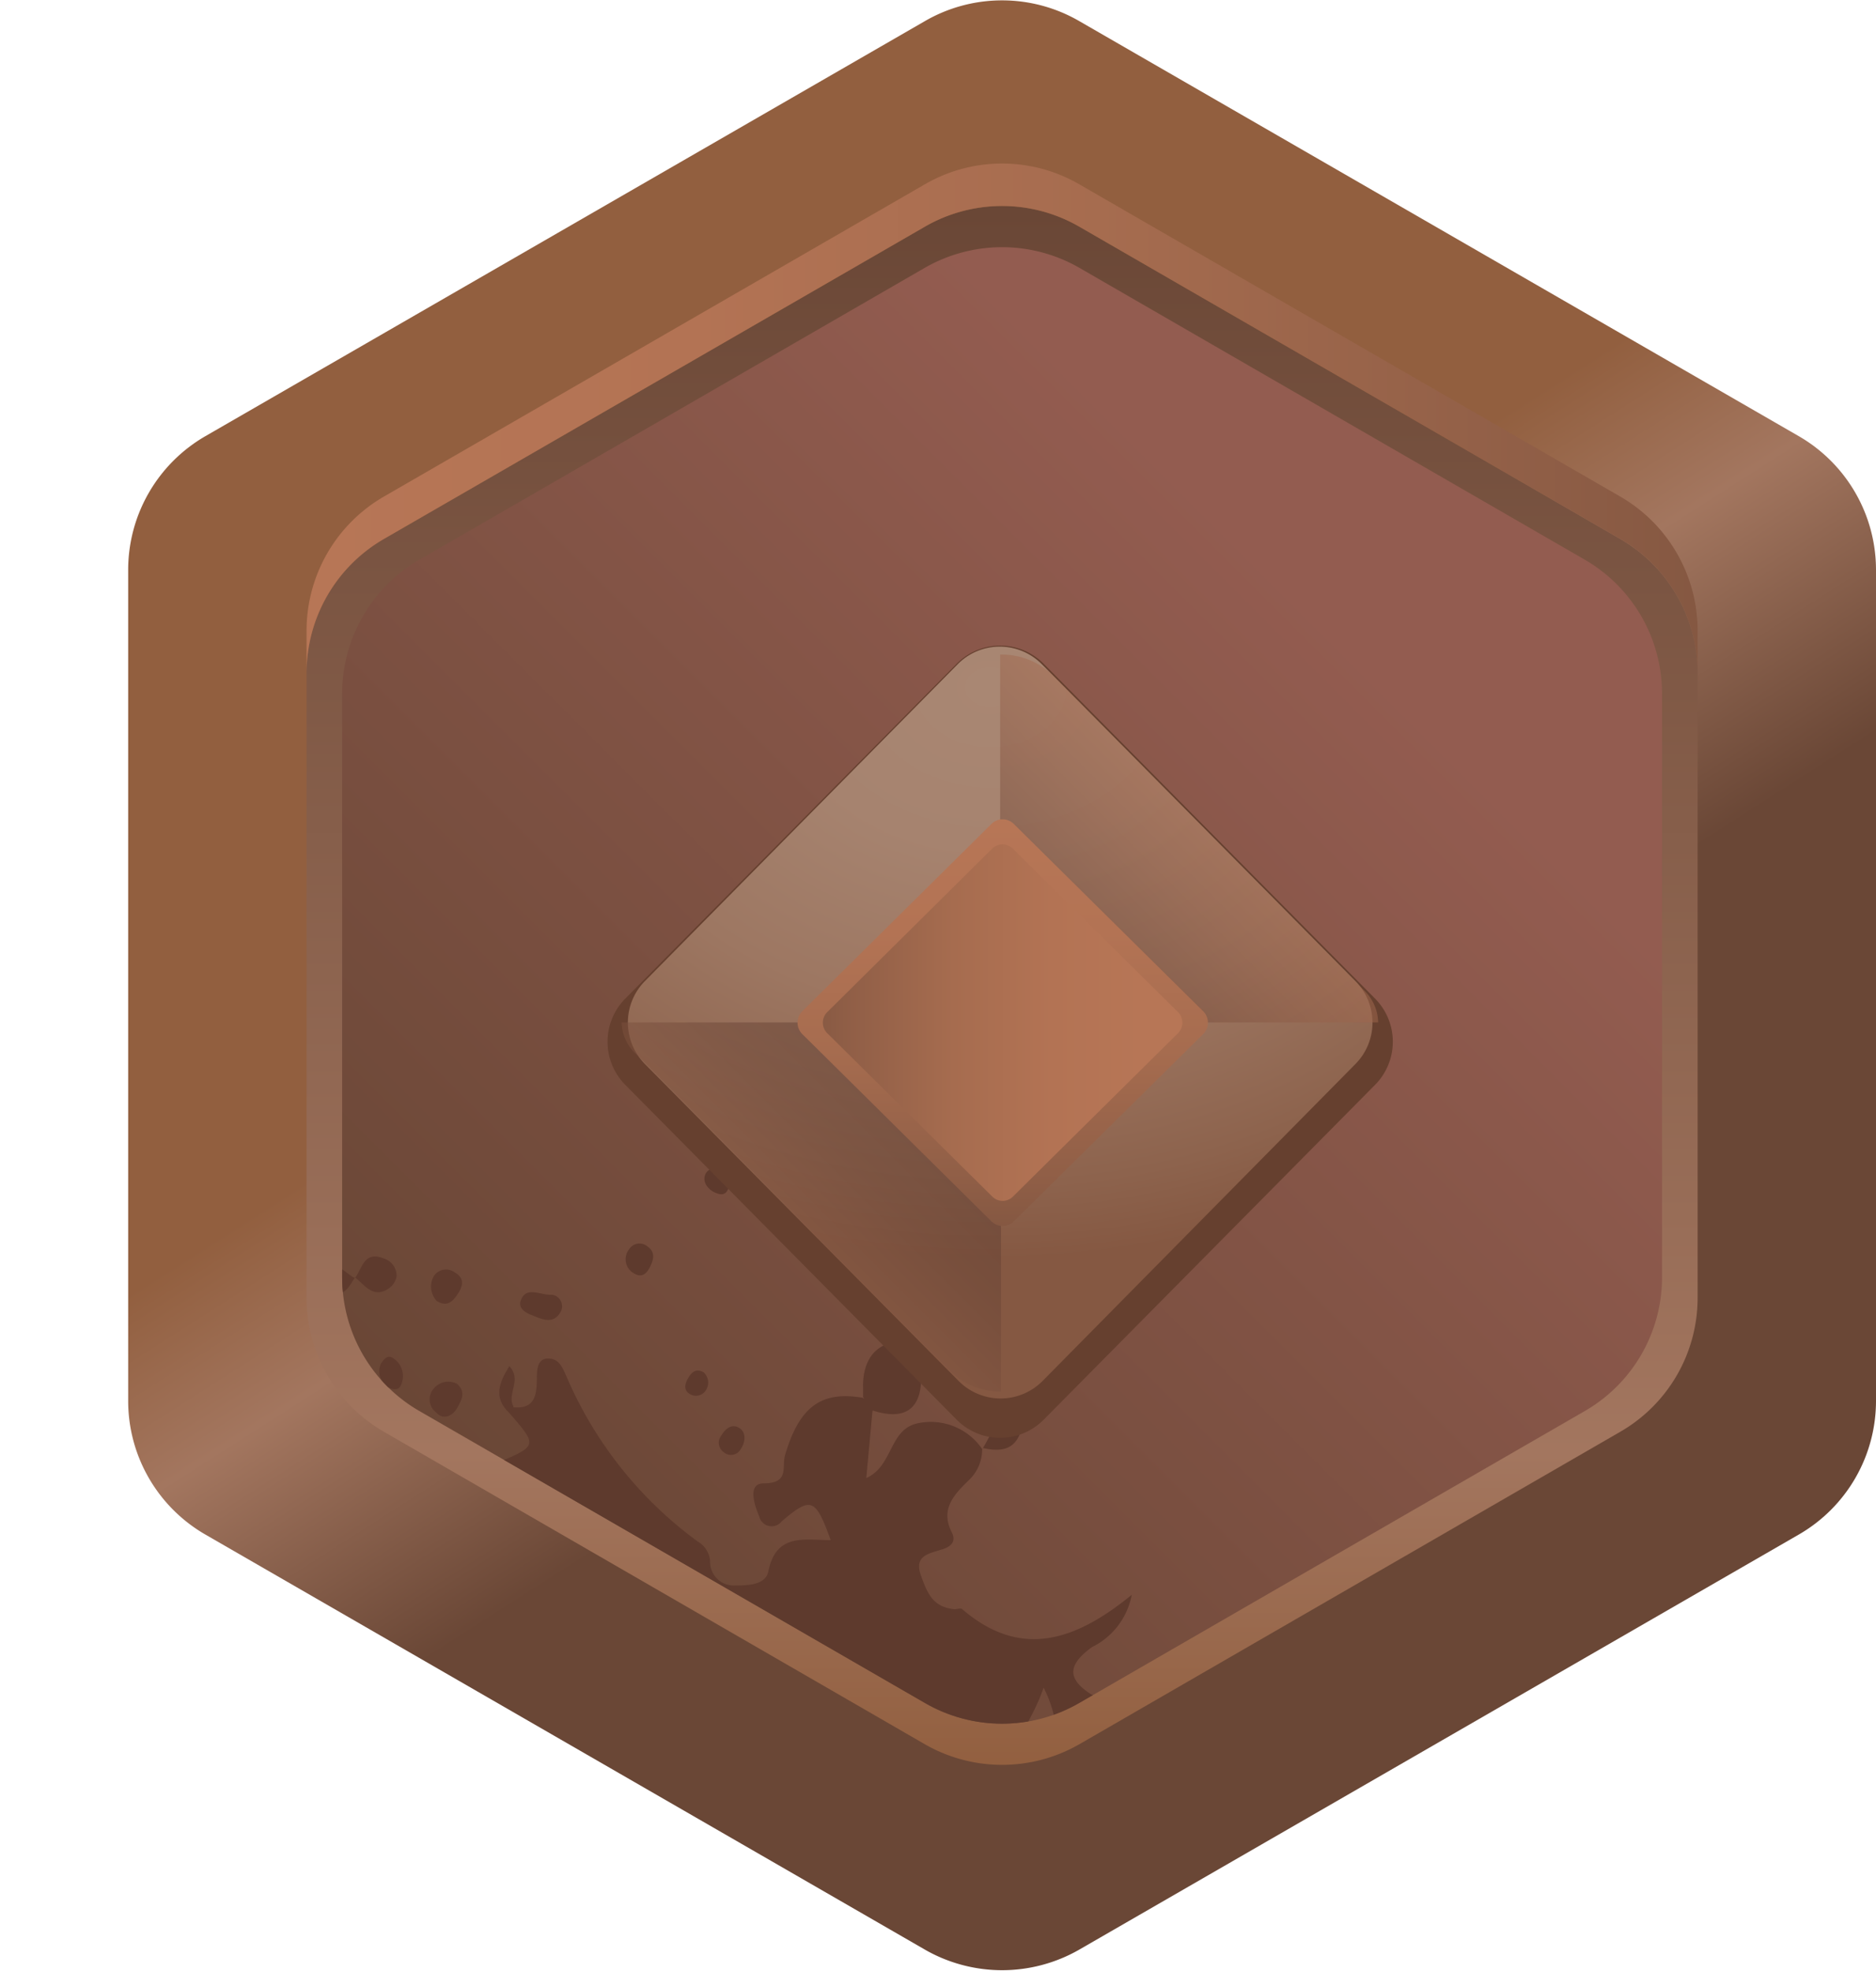 <svg xmlns="http://www.w3.org/2000/svg" xmlns:xlink="http://www.w3.org/1999/xlink" viewBox="0 0 88.55 93.01"><defs><style>.cls-1{fill:none;}.cls-2{fill:url(#linear-gradient);}.cls-3{fill:url(#linear-gradient-2);}.cls-4{fill:url(#linear-gradient-3);}.cls-5{clip-path:url(#clip-path);}.cls-6{fill:#5e3a2d;}.cls-7{fill:#66402f;}.cls-8{fill:url(#radial-gradient);}.cls-10,.cls-9{opacity:0.5;}.cls-9{fill:url(#linear-gradient-4);}.cls-10{fill:url(#linear-gradient-5);}.cls-11{fill:url(#linear-gradient-6);}.cls-12{fill:url(#linear-gradient-7);}.cls-13{fill:url(#linear-gradient-8);}</style><linearGradient id="linear-gradient" x1="63.42" y1="81.16" x2="17.53" y2="9.42" gradientUnits="userSpaceOnUse"><stop offset="0.34" stop-color="#6a4736"/><stop offset="0.5" stop-color="#a3765f"/><stop offset="0.6" stop-color="#925f3f"/></linearGradient><linearGradient id="linear-gradient-2" x1="41.25" y1="9.98" x2="41.25" y2="89.19" gradientUnits="userSpaceOnUse"><stop offset="0" stop-color="#6a4736"/><stop offset="0.74" stop-color="#a3765f"/><stop offset="0.93" stop-color="#925f3f"/></linearGradient><linearGradient id="linear-gradient-3" x1="-229.66" y1="-142.88" x2="-277.6" y2="-190.82" gradientTransform="translate(-125.6 300.13) rotate(90)" gradientUnits="userSpaceOnUse"><stop offset="0" stop-color="#6a4736"/><stop offset="0.84" stop-color="#935c50"/></linearGradient><clipPath id="clip-path" transform="translate(6.05)"><path class="cls-1" d="M72.4,60.28V32.73a7.3,7.3,0,0,0-3.65-6.32L44.9,12.64a7.32,7.32,0,0,0-7.3,0L13.75,26.41a7.3,7.3,0,0,0-3.65,6.32V60.28a7.28,7.28,0,0,0,3.65,6.31L37.6,80.36a7.27,7.27,0,0,0,7.3,0L68.75,66.59A7.28,7.28,0,0,0,72.4,60.28Z"/></clipPath><radialGradient id="radial-gradient" cx="40.7" cy="11.38" r="34.18" gradientTransform="translate(0 23.44) scale(1 0.79)" gradientUnits="userSpaceOnUse"><stop offset="0" stop-color="#a98773"/><stop offset="0.28" stop-color="#a6836f"/><stop offset="0.57" stop-color="#9d7762"/><stop offset="0.87" stop-color="#8d634d"/><stop offset="1" stop-color="#855842"/></radialGradient><linearGradient id="linear-gradient-4" x1="43.7" y1="45.97" x2="51.98" y2="37.69" gradientUnits="userSpaceOnUse"><stop offset="0" stop-color="#634033"/><stop offset="0.63" stop-color="#96614a"/><stop offset="1" stop-color="#af7155"/></linearGradient><linearGradient id="linear-gradient-5" x1="36.33" y1="52.84" x2="26.65" y2="62.52" gradientUnits="userSpaceOnUse"><stop offset="0" stop-color="#634033"/><stop offset="0.21" stop-color="#6c4637"/><stop offset="0.54" stop-color="#835541"/><stop offset="0.95" stop-color="#aa6e53"/><stop offset="1" stop-color="#af7155"/></linearGradient><linearGradient id="linear-gradient-6" x1="-263.31" y1="-165.21" x2="-244.12" y2="-165.21" gradientTransform="translate(-123.93 301.97) rotate(90)" gradientUnits="userSpaceOnUse"><stop offset="0" stop-color="#b77656"/><stop offset="0.28" stop-color="#b37354"/><stop offset="0.57" stop-color="#a66c4f"/><stop offset="0.87" stop-color="#915f47"/><stop offset="1" stop-color="#855842"/></linearGradient><linearGradient id="linear-gradient-7" x1="-253.72" y1="-171.96" x2="-253.72" y2="-156.05" xlink:href="#linear-gradient-6"/><linearGradient id="linear-gradient-8" x1="8.42" y1="19.74" x2="74.08" y2="19.74" gradientTransform="matrix(1, 0, 0, 1, 0, 0)" xlink:href="#linear-gradient-6"/></defs><g id="Layer_2" data-name="Layer 2"><g id="Layer_1-2" data-name="Layer 1"><path class="cls-2" d="M82.5,66.11V26.9a7.29,7.29,0,0,0-3.65-6.32L44.9,1a7.27,7.27,0,0,0-7.3,0L3.65,20.58A7.29,7.29,0,0,0,0,26.9V66.11a7.28,7.28,0,0,0,3.65,6.31L37.6,92a7.32,7.32,0,0,0,7.3,0L78.85,72.42A7.28,7.28,0,0,0,82.5,66.11Z" transform="translate(6.05)"/><path class="cls-3" d="M74.08,61.25V31.76a7.31,7.31,0,0,0-3.64-6.32L44.9,10.7a7.32,7.32,0,0,0-7.3,0L12.06,25.44a7.31,7.31,0,0,0-3.64,6.32V61.25a7.29,7.29,0,0,0,3.64,6.31L37.6,82.31a7.32,7.32,0,0,0,7.3,0L70.44,67.56A7.29,7.29,0,0,0,74.08,61.25Z" transform="translate(6.05)"/><path class="cls-4" d="M72.4,60.28V32.73a7.3,7.3,0,0,0-3.65-6.32L44.9,12.64a7.32,7.32,0,0,0-7.3,0L13.75,26.41a7.3,7.3,0,0,0-3.65,6.32V60.28a7.28,7.28,0,0,0,3.65,6.31L37.6,80.36a7.27,7.27,0,0,0,7.3,0L68.75,66.59A7.28,7.28,0,0,0,72.4,60.28Z" transform="translate(6.05)"/><g class="cls-5"><path class="cls-6" d="M16.29,70.42a1.47,1.47,0,0,1,1.05-1.35c2-.85,2-.83.65-2.39-.07-.14-.06-.23,0-.27s.14-.06.18,0c1,.1,1.11-.54,1.12-1.3,0-.42,0-1,.53-1s.68.44.87.85a18.81,18.81,0,0,0,6.2,7.79,1.16,1.16,0,0,1,.58,1,1.11,1.11,0,0,0,1.13,1.07c.61,0,1.49,0,1.62-.68.37-1.81,1.72-1.46,2.94-1.46-.72-2-.93-2.06-2.31-.89a.6.6,0,0,1-1.06-.22C29.55,71,29.22,70,30,70c1.22,0,.85-.77,1-1.31.67-2.29,1.69-3.06,3.66-2.73.26.14.75.12.47.64l-.29,3.15c1.26-.56,1.07-2.25,2.37-2.57a2.94,2.94,0,0,1,3.1,1.2v0a2,2,0,0,1-.64,1.48c-.65.64-1.36,1.34-.8,2.44.24.47-.06.7-.46.82-.6.19-1.32.29-1,1.2S38,75.84,39,75.94c.13,0,.31-.07.37,0,2.74,2.35,5.31,1.52,8-.68a3.46,3.46,0,0,1-1.88,2.47c-1.14.83-1.2,1.5,0,2.25,1,.84.08,1.77.18,2.66-.33,1.3.1,3.3-2.59,2.56a5.82,5.82,0,0,0,.13-5.56c-.59,1.74-1.77,3-2,4.72C38,83,35.25,81,32.25,79.41c-3.48-1.87-6.73-4.16-10.36-5.76Z" transform="translate(6.05)"/><path class="cls-6" d="M35.16,66.57l-.47-.64c0-.12,0-.24,0-.37-.06-1.31.55-2.25,1.86-2.25.94,0,.9,1,.88,1.78C37.4,66.63,36.51,67,35.16,66.57Z" transform="translate(6.05)"/><path class="cls-6" d="M2.64,49.16a1,1,0,0,1,1.41-.45c.68.34.63.85.26,1.37s-.92,1-1.53.59S2.35,49.7,2.64,49.16Z" transform="translate(6.05)"/><path class="cls-6" d="M45.66,82.63c-.49-.38-.91-.85-.29-1.34s.14-.88.11-1.32a2.47,2.47,0,0,1,1.36,1.46C47.32,82.62,47,83.1,45.66,82.63Z" transform="translate(6.05)"/><path class="cls-6" d="M46.12,85c.31-.32.64-.94,1.13-.63s.4,1,.08,1.49-.6.7-1,.45S45.91,85.46,46.12,85Z" transform="translate(6.05)"/><path class="cls-6" d="M40.34,68.35c.49-.81.77-1.81,2.14-2.17-.34,1.29-.29,2.58-2.15,2.15Z" transform="translate(6.05)"/><path class="cls-6" d="M10.71,60.31c.34-.47.43-1.28,1.33-.93a.86.86,0,0,1,.63.85.87.87,0,0,1-.37.57c-.72.5-1.12-.14-1.59-.52Z" transform="translate(6.05)"/><path class="cls-6" d="M15.53,65.31c.43.39.2.77,0,1.13s-.64.61-1,.21a.77.77,0,0,1-.09-1.14A.88.88,0,0,1,15.53,65.31Z" transform="translate(6.05)"/><path class="cls-6" d="M20,61.1a.55.55,0,0,1,.36.89c-.35.53-.9.23-1.34.06s-.68-.45-.39-.87S19.57,61.14,20,61.1Z" transform="translate(6.05)"/><path class="cls-6" d="M14.57,61.4a1,1,0,0,1-.15-1.17.69.69,0,0,1,1-.18c.52.3.35.71.09,1.08S15,61.65,14.57,61.4Z" transform="translate(6.05)"/><path class="cls-6" d="M-5.88,54c.24-.38.48-.72.92-.5s.33.61.13.95-.44.83-1,.48S-6,54.29-5.88,54Z" transform="translate(6.05)"/><path class="cls-6" d="M24.47,58.79c.41.27.36.6.16,1s-.44.49-.76.3a.76.76,0,0,1-.23-1.13A.58.58,0,0,1,24.47,58.79Z" transform="translate(6.05)"/><path class="cls-6" d="M11.93,64.35c.14-.2.3-.44.57-.26a1,1,0,0,1,.38,1.26c-.1.28-.41.24-.61.11A.88.88,0,0,1,11.93,64.35Z" transform="translate(6.05)"/><path class="cls-6" d="M28,67.74c.24-.4.54-.54.85-.35s.31.64.06,1a.52.52,0,0,1-.81.13A.54.54,0,0,1,28,67.74Z" transform="translate(6.05)"/><path class="cls-6" d="M1.07,55.58a.64.64,0,0,1-.87.19c-.35-.22-.18-.53,0-.78A.56.56,0,0,1,1,54.73C1.26,54.9,1.32,55.19,1.07,55.58Z" transform="translate(6.05)"/><path class="cls-6" d="M10.71,60.28c-.31.45-.56,1.11-1.27.47-.14-.13-.25-.55-.16-.67.56-.72,1,.08,1.43.23Z" transform="translate(6.05)"/><path class="cls-6" d="M-1.42,42.49c.25-.28.49-.5.79-.16a.69.69,0,0,1,0,.87.48.48,0,0,1-.79.09C-1.69,43-1.52,42.73-1.42,42.49Z" transform="translate(6.05)"/><path class="cls-6" d="M4.91,45.11a.68.68,0,0,1-.22-1A.47.47,0,0,1,5.43,44a.54.54,0,0,1,.17.78C5.45,45,5.28,45.24,4.91,45.11Z" transform="translate(6.05)"/><path class="cls-6" d="M27.25,55.4a.5.5,0,0,1,.76-.16.67.67,0,0,1,.28.93c-.15.28-.42.19-.63.09S27.06,55.83,27.25,55.4Z" transform="translate(6.05)"/><path class="cls-6" d="M27.16,64.76a.65.65,0,0,1,.13.81.55.55,0,0,1-.77.22c-.33-.19-.24-.5-.08-.77S26.81,64.56,27.16,64.76Z" transform="translate(6.05)"/><path class="cls-6" d="M18.19,66.38l-.2.3c-.77-.73-.48-1.43,0-2.21C18.61,65.12,17.85,65.79,18.19,66.38Z" transform="translate(6.05)"/><path class="cls-6" d="M-.41,47.34c-.2-.15-.4-.32-.22-.58a.55.55,0,0,1,.77-.18A.53.53,0,0,1,.28,47C.19,47.37-.08,47.45-.41,47.34Z" transform="translate(6.05)"/></g><path class="cls-7" d="M58.86,47.13,43.21,31.32a2.89,2.89,0,0,0-4.1,0L23.46,47.13a2.89,2.89,0,0,0,0,4.06L39.11,67a2.89,2.89,0,0,0,4.1,0L58.86,51.19A2.89,2.89,0,0,0,58.86,47.13Z" transform="translate(6.05)"/><path class="cls-8" d="M57.93,46.3,43.14,31.36a2.79,2.79,0,0,0-4,0L24.39,46.3a2.78,2.78,0,0,0,0,3.91L39.18,65.15a2.79,2.79,0,0,0,4,0L57.93,50.21A2.78,2.78,0,0,0,57.93,46.3Z" transform="translate(6.05)"/><path class="cls-9" d="M43.62,31.84a3.48,3.48,0,0,0-2.46-.95V48.25H59a2.14,2.14,0,0,0-.66-1.51Z" transform="translate(6.05)"/><path class="cls-10" d="M23.29,48.25A2.12,2.12,0,0,0,24,49.77l14.75,14.9a3.45,3.45,0,0,0,2.45,1V48.25Z" transform="translate(6.05)"/><path class="cls-11" d="M41.81,57.63l8.93-8.83a.76.76,0,0,0,0-1.08l-8.93-8.83a.75.75,0,0,0-1.07,0l-8.92,8.83a.76.76,0,0,0,0,1.08l8.92,8.83A.75.75,0,0,0,41.81,57.63Z" transform="translate(6.05)"/><path class="cls-12" d="M41.77,56.46l7.78-7.7a.7.7,0,0,0,0-1l-7.78-7.7a.69.69,0,0,0-1,0L33,47.76a.7.7,0,0,0,0,1l7.78,7.7A.69.69,0,0,0,41.77,56.46Z" transform="translate(6.05)"/><path class="cls-13" d="M70.44,23.44,44.9,8.7a7.27,7.27,0,0,0-7.3,0L12.06,23.44a7.31,7.31,0,0,0-3.64,6.32v2a7.31,7.31,0,0,1,3.64-6.32L37.6,10.7a7.27,7.27,0,0,1,7.3,0L70.44,25.44a7.31,7.31,0,0,1,3.64,6.32v-2A7.31,7.31,0,0,0,70.44,23.44Z" transform="translate(6.05)"/></g></g></svg>